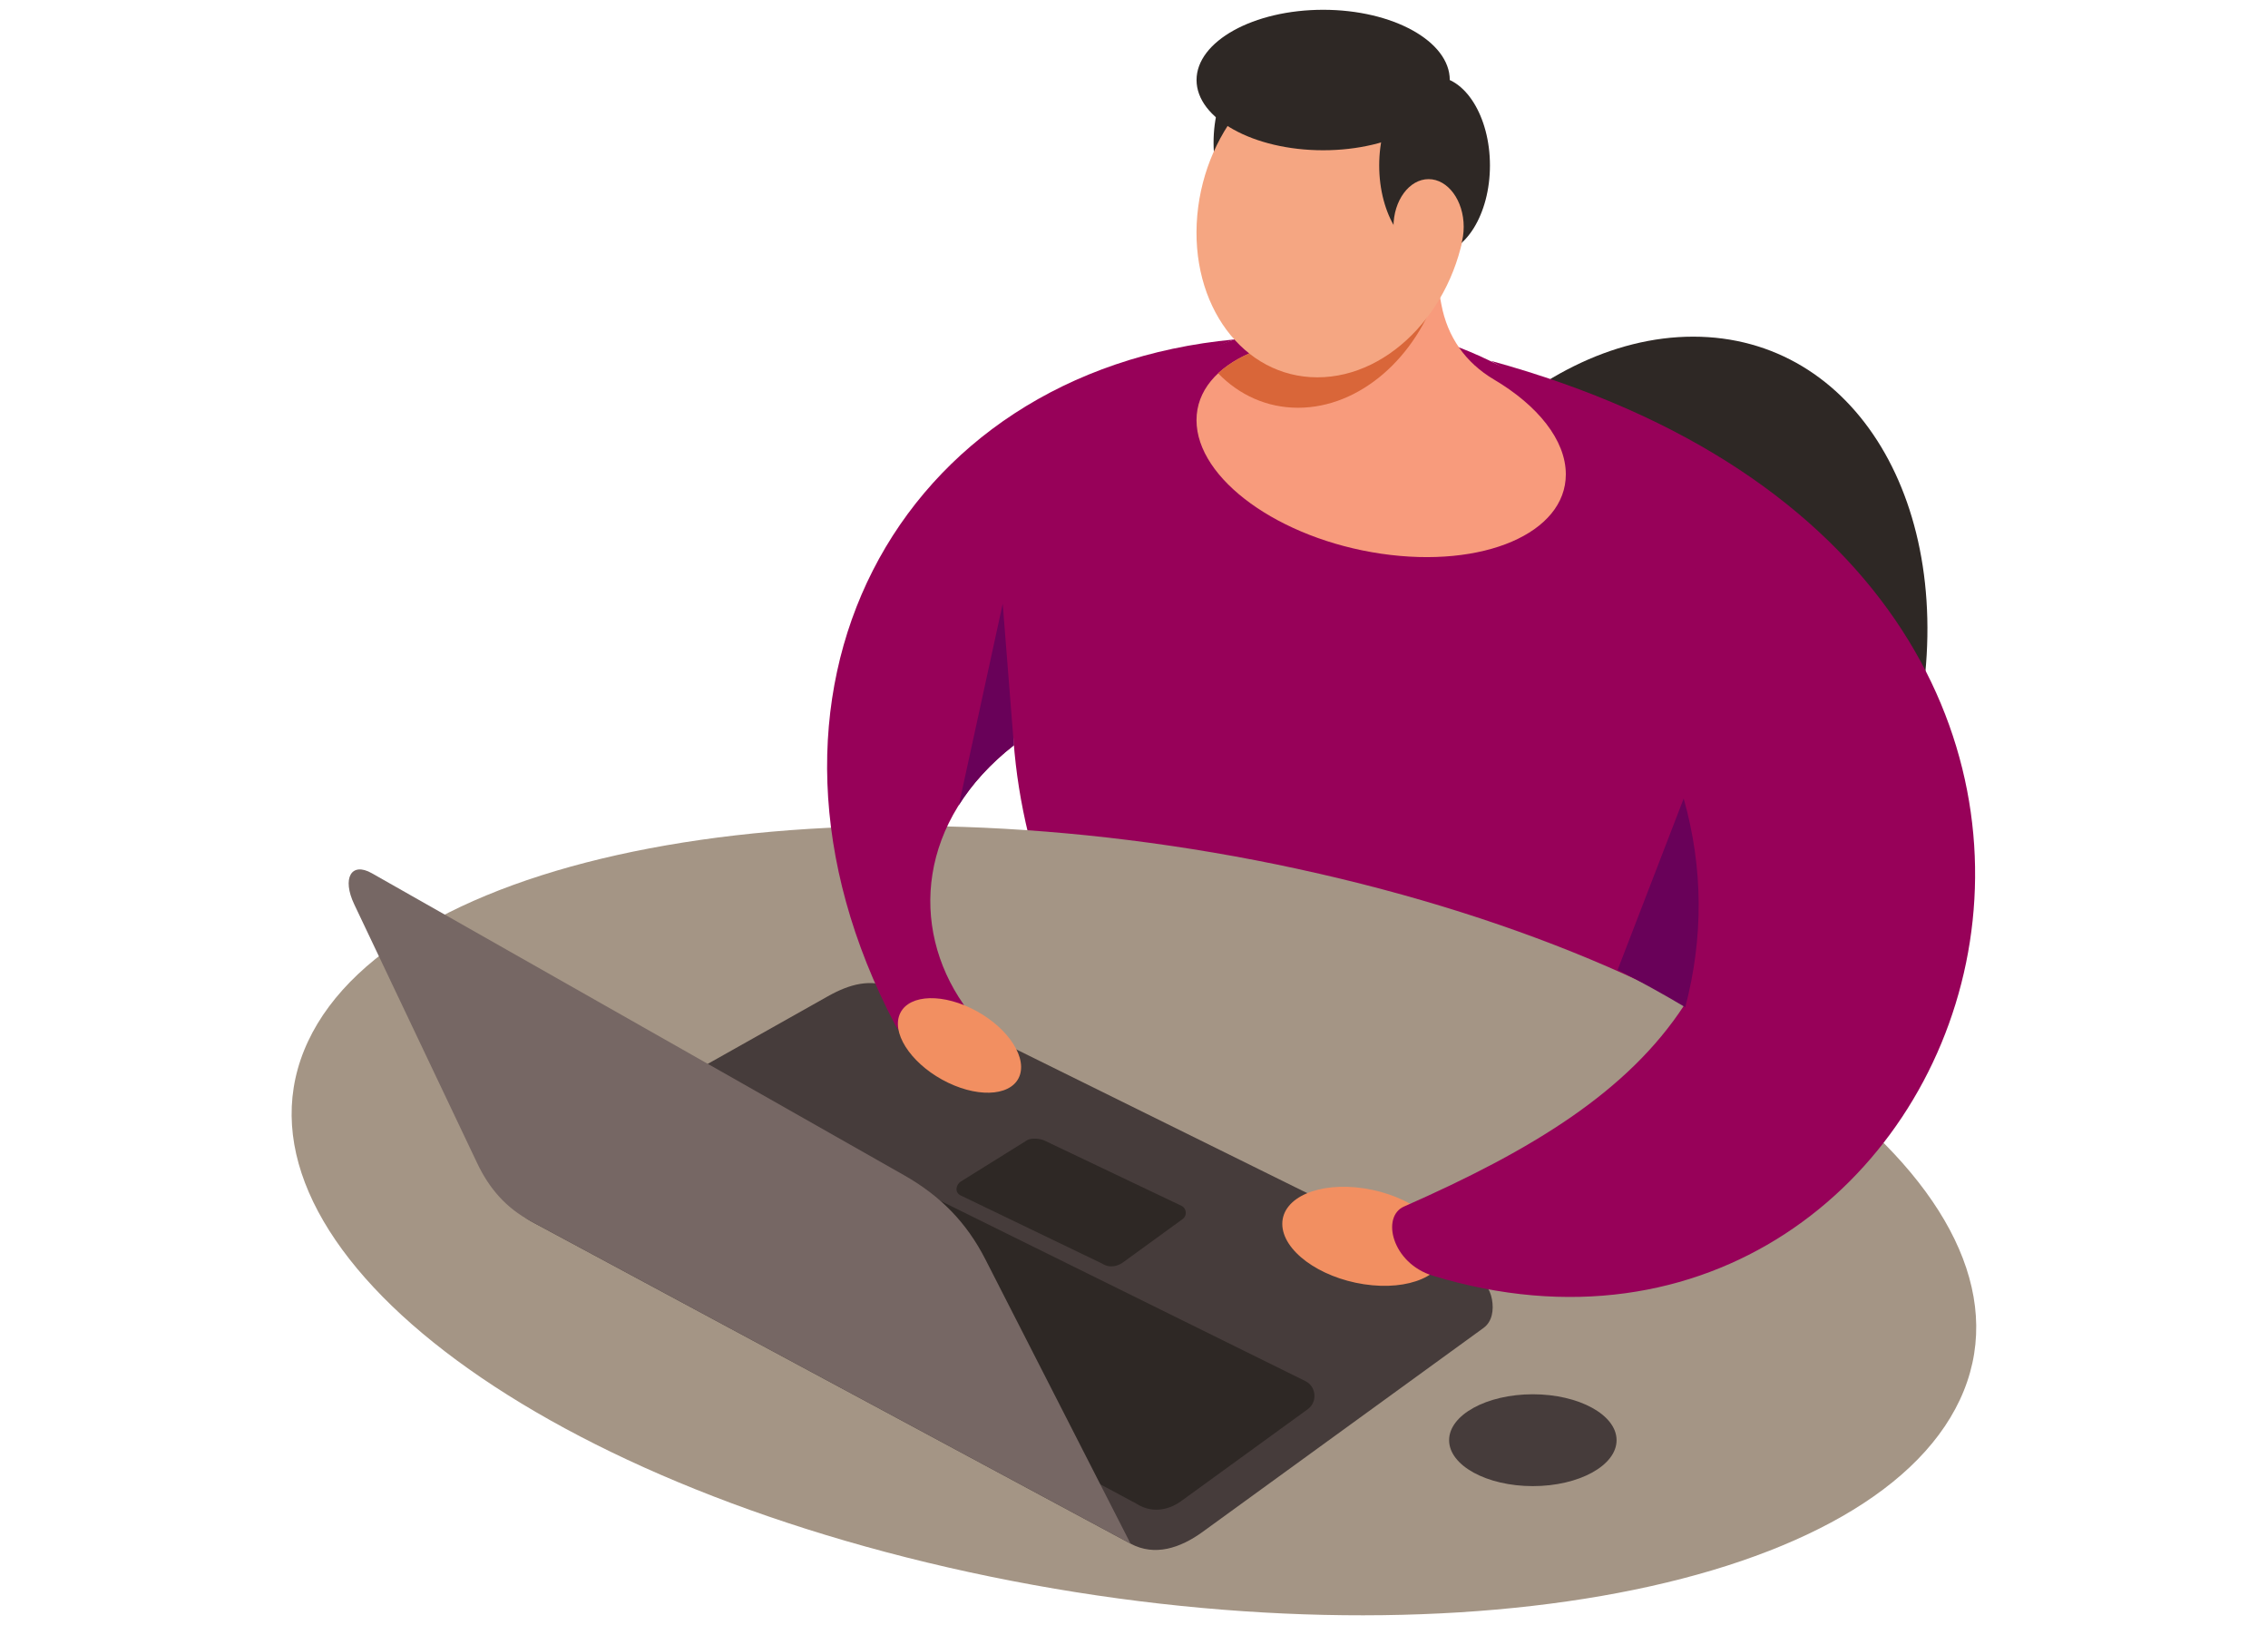 <?xml version="1.0" encoding="UTF-8" standalone="no"?>
<svg
   xmlns:dc="http://purl.org/dc/elements/1.1/"
   xmlns:cc="http://creativecommons.org/ns#"
   xmlns:rdf="http://www.w3.org/1999/02/22-rdf-syntax-ns#"
   xmlns:svg="http://www.w3.org/2000/svg"
   xmlns="http://www.w3.org/2000/svg"
   xmlns:sodipodi="http://sodipodi.sourceforge.net/DTD/sodipodi-0.dtd"
   xmlns:inkscape="http://www.inkscape.org/namespaces/inkscape"
   width="670"
   height="480"
   version="1.1"
   viewBox="0 0 670 480"
   xml:space="preserve"
   id="svg1595"
   sodipodi:docname="man2.svg"
   inkscape:version="1.0.2 (394de47547, 2021-03-26)"><defs
     id="defs1599" /><sodipodi:namedview
     pagecolor="#ffffff"
     bordercolor="#666666"
     borderopacity="1"
     objecttolerance="10"
     gridtolerance="10"
     guidetolerance="10"
     inkscape:pageopacity="0"
     inkscape:pageshadow="2"
     inkscape:window-width="1528"
     inkscape:window-height="837"
     id="namedview1597"
     showgrid="false"
     inkscape:zoom="1.0076272"
     inkscape:cx="335"
     inkscape:cy="240"
     inkscape:window-x="72"
     inkscape:window-y="26"
     inkscape:window-maximized="1"
     inkscape:current-layer="svg1595" /><path
     d="m 374.862,68.385 c -9.008,0 -16.356,-11.786 -16.356,-26.233 0,-14.449 7.348,-26.232 16.356,-26.232 9.011,0 16.359,11.783 16.359,26.232 0,14.448 -7.349,26.233 -16.359,26.233"
     fill="#2e2825"
     id="path1549"
     style="fill-rule:evenodd;stroke-width:0.893" /><path
     d="m 500.193,99.441 c -47.815,0 -95.346,49.657 -106.16,110.91 -10.813,61.253 19.177,110.91 66.992,110.91 47.816,0 95.346,-49.656 106.16,-110.91 10.816,-61.256 -19.176,-110.91 -66.992,-110.91"
     fill="#2e2825"
     id="path1551"
     style="fill-rule:evenodd;stroke-width:0.893" /><path
     d="m 386.14,95.771 c -61.255,5.08 -98.802,69.461 -83.87,143.805 14.94,74.34 76.706,130.483 137.966,125.411 61.257,-5.08 98.802,-69.461 83.867,-143.805 C 509.166,146.843 447.399,90.699 386.146,95.78"
     fill="#cc2c23"
     id="path1553"
     style="fill-rule:evenodd;stroke-width:0.893;fill:#970159;fill-opacity:1" /><path
     d="M 383.595,256.703 C 248.844,227.468 117.843,250.26 90.993,307.611 64.143,364.961 151.613,435.147 286.364,464.391 421.116,493.623 552.117,470.831 578.967,413.48 605.816,356.131 518.345,285.943 383.595,256.709"
     fill="#a49585"
     id="path1555"
     style="fill-rule:evenodd;stroke-width:0.893" /><path
     d="m 435.447,376.748 -171.665,-84.772 c -6.446,-3.181 -12.974,-1.209 -19.239,2.315 l -89.373,50.291 c -2.921,1.645 -3.792,5.181 -3.45,8.515 0.343,3.337 2.158,6.048 5.11,7.635 l 177.147,95.221 c 7.169,3.854 14.721,1.304 21.309,-3.479 l 82.961,-60.225 c 2.597,-1.885 3.073,-5.302 2.501,-8.46 -0.571,-3.156 -2.431,-5.625 -5.307,-7.046"
     fill="#463c3b"
     id="path1557"
     style="fill-rule:evenodd;stroke-width:0.893" /><path
     d="m 386.283,416.281 -37.501,27.223 c -2.406,1.747 -7.692,4.123 -13.102,0.631 L 173.123,356.885 c -1.689,-0.907 -2.652,-2.583 -2.582,-4.499 0.069,-1.915 1.151,-3.518 2.901,-4.299 L 214.384,329.799 c 2.306,-1.297 6.178,-3.373 8.891,-2.034 l 162.298,80.15 c 1.584,0.781 2.566,2.222 2.714,3.982 0.151,1.761 -0.575,3.346 -2.006,4.385"
     fill="#2e2825"
     id="path1559"
     style="fill-rule:evenodd;stroke-width:0.893" /><path
     d="M 333.984,455.954 291.1,371.986 C 285.505,361.029 277.769,353.2 267.071,347.129 L 109.854,257.936 c -6.143,-3.485 -8.843,1.535 -5.219,9.163 l 36.332,76.472 c 3.581,7.537 8.525,13.205 15.873,17.158 l 177.147,95.221"
     fill="#766764"
     id="path1561"
     style="fill-rule:evenodd;stroke-width:0.893" /><path
     d="m 349.351,360.103 -17.644,12.811 c -1.133,0.821 -3.62,1.94 -6.166,0.297 l -41.777,-20.12 c -1.728,-0.832 -1.505,-3.107 0.151,-4.14 l 19.621,-12.228 c 1.086,-0.612 3.713,-0.47 4.99,0.162 l 40.491,19.282 c 0.75,0.357 1.208,1.047 1.278,1.874 0.07,0.829 -0.27,1.574 -0.944,2.062"
     fill="#2e2825"
     id="path1563"
     style="fill-rule:evenodd;stroke-width:0.893" /><path
     d="m 402.945,351.013 c -13.331,-2.025 -24.139,2.672 -24.139,10.494 0,7.822 10.808,15.807 24.139,17.833 13.33,2.025 24.138,-2.671 24.138,-10.495 0,-7.822 -10.807,-15.805 -24.138,-17.832"
     fill="#f28f61"
     id="path1565"
     style="fill-rule:evenodd;stroke-width:0.893" /><path
     d="m 440.385,106.575 c 235.473,64.614 144.681,319.497 -17.1,270.244 -12.038,-3.665 -15.351,-17.433 -8.518,-20.439 75.966,-33.442 112.562,-68.98 96.623,-168.37 -9.929,-22.435 -33.184,-59.937 -71.001,-81.433"
     fill="#cc2c23"
     id="path1567"
     style="fill-rule:evenodd;stroke-width:0.893;fill:#970159;fill-opacity:1" /><path
     d="m 369.299,104.281 c -9.786,4.248 -15.834,11.187 -15.834,19.826 0,17.366 24.424,35.025 54.552,39.444 30.128,4.419 54.551,-6.076 54.551,-23.442 0,-10.134 -8.318,-20.368 -21.236,-28.012 -8.418,-4.983 -13.724,-12.555 -15.531,-22.17 l -5.501,-29.287 -40.697,3.99 2.414,16.898 c 1.389,9.723 -3.71,18.844 -12.72,22.754"
     fill="#f89b7c"
     id="path1569"
     style="fill-rule:evenodd;stroke-width:0.893" /><path
     d="m 369.299,104.281 c -3.736,1.622 -6.927,3.635 -9.444,5.987 6.184,6.373 14.353,10.173 23.597,10.173 18.323,0 35.071,-14.931 41.463,-35.235 l -4.615,-24.567 -40.697,3.99 2.414,16.898 c 1.389,9.723 -3.71,18.844 -12.72,22.754"
     fill="#d96639"
     id="path1571"
     style="fill-rule:evenodd;stroke-width:0.893" /><path
     d="m 397.667,15.801 c -21.945,0 -41.633,21.412 -43.975,47.827 -2.342,26.414 13.549,47.827 35.492,47.827 21.945,0 41.633,-21.412 43.975,-47.827 2.342,-26.414 -13.547,-47.827 -35.492,-47.827"
     fill="#f5a682"
     id="path1573"
     style="fill-rule:evenodd;stroke-width:0.893" /><path
     d="m 364.629,100.262 c -99.802,9.36 -151.52,105.017 -100.133,202.551 6.002,11.394 25.631,1.74 20.119,-6.178 -15.871,-22.812 -13.506,-54.28 14.905,-76.507 -1.338,-46.172 17.368,-101.624 65.105,-119.866"
     fill="#cc2c23"
     id="path1575"
     style="fill-rule:evenodd;stroke-width:0.893;fill:#970159;fill-opacity:1" /><path
     d="m 283.284,237.755 c 3.943,-6.252 9.312,-12.216 16.233,-17.629 l -3.302,-41.792 -12.947,59.438 0.015,-0.016"
     fill="#89201c"
     id="path1577"
     style="fill-rule:evenodd;stroke-width:0.893;fill:#690159;fill-opacity:1" /><path
     d="m 286.82,297.795 c -9.878,-4.745 -19.392,-3.665 -21.253,2.413 -1.862,6.08 4.636,14.853 14.514,19.601 9.877,4.745 19.393,3.665 21.253,-2.413 1.86,-6.08 -4.638,-14.855 -14.514,-19.601"
     fill="#f28f61"
     id="path1579"
     style="fill-rule:evenodd;stroke-width:0.893" /><path
     d="m 497.859,297.504 c 5.374,-20.545 5.324,-41.092 -0.474,-61.639 -6.501,16.867 -13.003,33.735 -19.504,50.6 l 8.9e-4,0.013 c 6.922,3.544 13.582,7.225 19.961,11.026 h 0.016"
     fill="#89201c"
     id="path1581"
     style="fill-rule:evenodd;stroke-width:0.893;fill:#690159;fill-opacity:1" /><path
     d="m 423.794,75.1 c -9.01,0 -16.357,-11.785 -16.357,-26.232 0,-14.449 7.348,-26.233 16.357,-26.233 9.01,0 16.358,11.784 16.358,26.233 0,14.448 -7.349,26.232 -16.358,26.232"
     fill="#2e2825"
     id="path1583"
     style="fill-rule:evenodd;stroke-width:0.893" /><path
     d="m 422.026,81.074 c -5.714,0 -10.373,-6.325 -10.373,-14.081 0,-7.755 4.659,-14.081 10.373,-14.081 5.712,0 10.371,6.326 10.371,14.081 0,7.757 -4.659,14.081 -10.371,14.081"
     fill="#f5a682"
     id="path1585"
     style="fill-rule:evenodd;stroke-width:0.893" /><path
     d="m 390.881,44.383 c -20.6,0 -37.403,-9.32 -37.403,-20.747 0,-11.426 16.803,-20.746 37.403,-20.746 20.602,0 37.404,9.32 37.404,20.746 0,11.427 -16.802,20.747 -37.404,20.747"
     fill="#2e2825"
     id="path1587"
     style="fill-rule:evenodd;stroke-width:0.893" /><path
     d="m 452.823,438.966 c -13.623,0 -24.736,-6.093 -24.736,-13.566 0,-7.471 11.112,-13.564 24.736,-13.564 13.625,0 24.738,6.093 24.738,13.564 0,7.473 -11.112,13.566 -24.738,13.566"
     fill="#463c3b"
     id="path1589"
     style="fill-rule:evenodd;stroke-width:0.893" /></svg>

